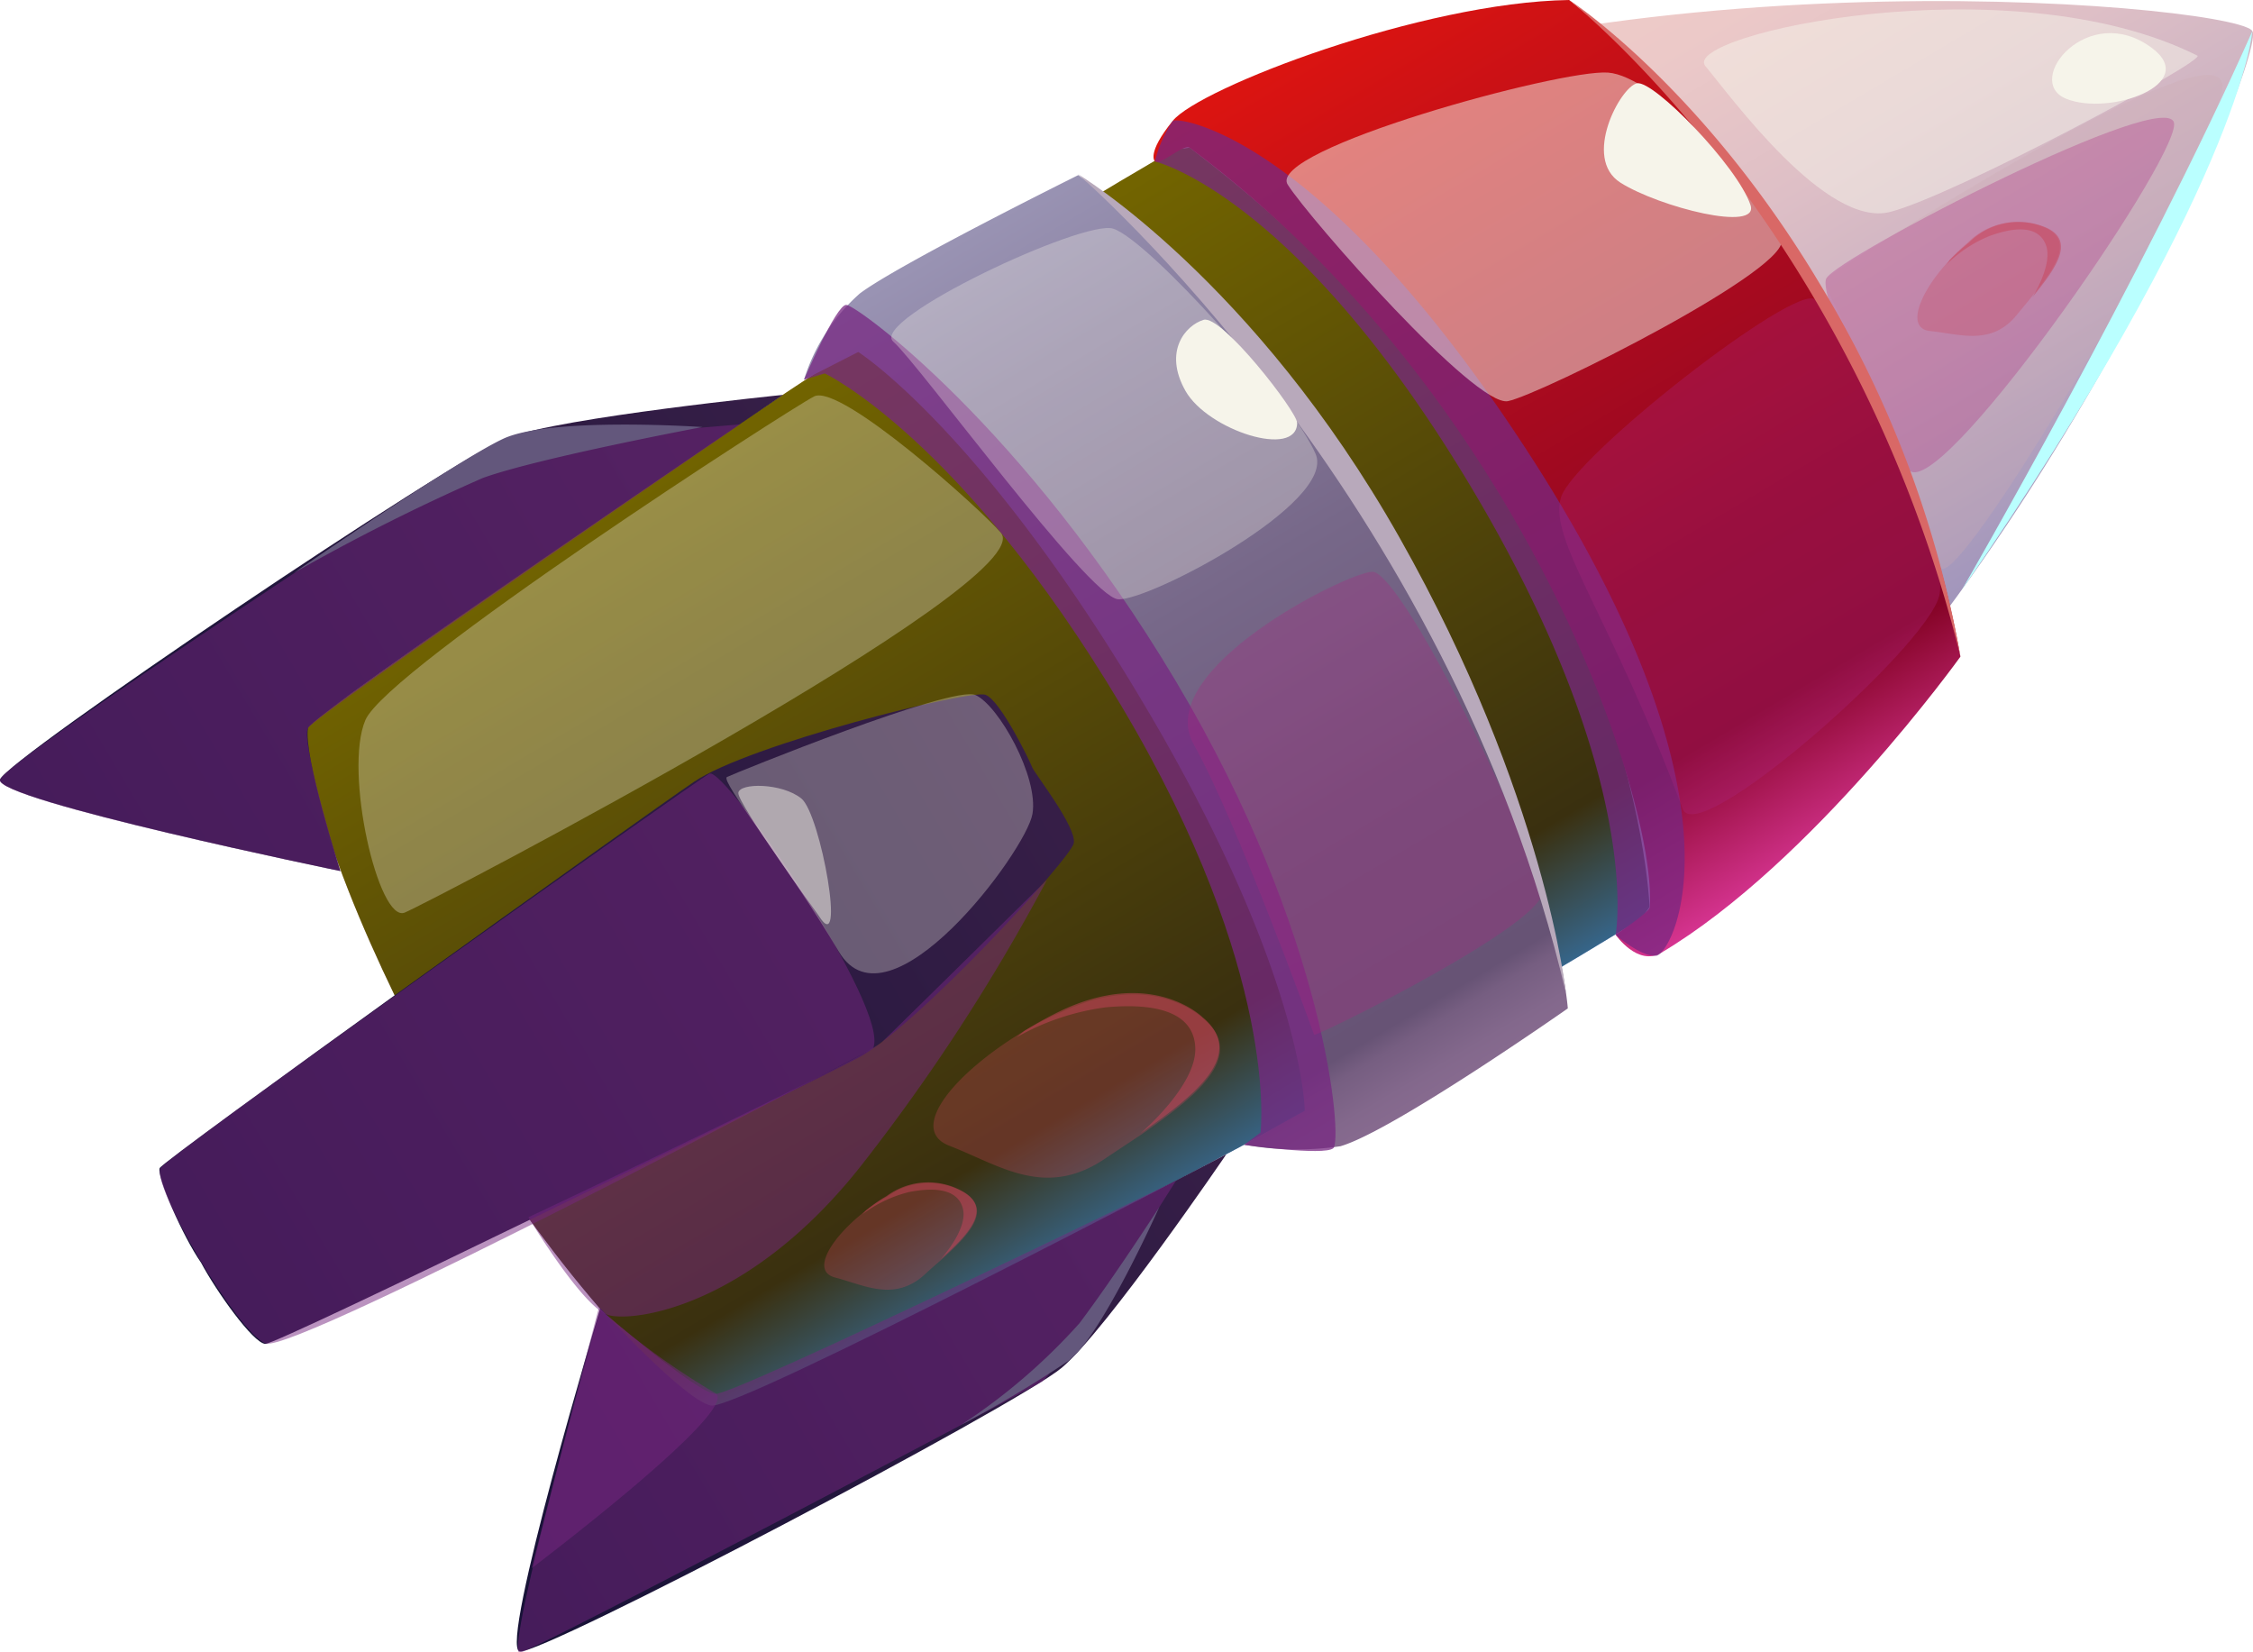 <svg xmlns="http://www.w3.org/2000/svg" xmlns:xlink="http://www.w3.org/1999/xlink" viewBox="0 0 100.88 73.96"><defs><style>.cls-1{fill:url(#linear-gradient);}.cls-2{fill:url(#linear-gradient-2);}.cls-3{fill:url(#linear-gradient-3);}.cls-4{fill:url(#linear-gradient-4);}.cls-5{fill:url(#linear-gradient-5);}.cls-6{fill:url(#linear-gradient-6);}.cls-7{fill:url(#linear-gradient-7);}.cls-8{fill:#cbaab1;}.cls-10,.cls-11,.cls-12,.cls-13,.cls-17,.cls-18,.cls-8,.cls-9{isolation:isolate;}.cls-11,.cls-12,.cls-17,.cls-8{opacity:0.3;}.cls-12,.cls-14,.cls-9{fill:#f6f4ea;}.cls-13,.cls-18,.cls-9{opacity:0.5;}.cls-10,.cls-13{fill:#772781;}.cls-10{opacity:0.75;}.cls-11{fill:#ab2781;}.cls-15{fill:#b8a9bb;}.cls-16{fill:#d96866;}.cls-17,.cls-18{fill:#c9455b;}.cls-19{fill:#63577c;}.cls-20{fill:#baffff;}</style><linearGradient id="linear-gradient" x1="-140.28" y1="142.86" x2="-99.95" y2="142.86" gradientTransform="matrix(-0.51, -0.86, 0.86, -0.51, -123.68, -4.62)" gradientUnits="userSpaceOnUse"><stop offset="0" stop-color="#becaff"/><stop offset="0.03" stop-color="#bcc6fa"/><stop offset="0.06" stop-color="#b6bced"/><stop offset="0.1" stop-color="#adabd7"/><stop offset="0.13" stop-color="#a195bb"/><stop offset="0.16" stop-color="#a598bc"/><stop offset="0.39" stop-color="#c6aec1"/><stop offset="0.62" stop-color="#debfc6"/><stop offset="0.82" stop-color="#ecc9c8"/><stop offset="1" stop-color="#f1ccc9"/></linearGradient><linearGradient id="linear-gradient-2" x1="-140.28" y1="123.22" x2="-99.95" y2="123.22" gradientTransform="matrix(-0.51, -0.86, 0.86, -0.51, -123.68, -4.62)" gradientUnits="userSpaceOnUse"><stop offset="0" stop-color="#366890"/><stop offset="0.15" stop-color="#3a300f"/><stop offset="1" stop-color="#726400"/></linearGradient><linearGradient id="linear-gradient-3" x1="-142.02" y1="155.89" x2="-98.72" y2="155.89" gradientTransform="matrix(-0.51, -0.86, 0.86, -0.51, -123.68, -4.62)" gradientUnits="userSpaceOnUse"><stop offset="0" stop-color="#d93695"/><stop offset="0.17" stop-color="#860427"/><stop offset="0.34" stop-color="#910624"/><stop offset="0.64" stop-color="#af0c1d"/><stop offset="1" stop-color="#db1411"/></linearGradient><linearGradient id="linear-gradient-4" x1="-137.85" y1="85.97" x2="-137.85" y2="124.58" gradientTransform="matrix(-0.51, -0.86, 0.86, -0.51, -123.68, -4.62)" gradientUnits="userSpaceOnUse"><stop offset="0" stop-color="#161236"/><stop offset="1" stop-color="#361e47"/></linearGradient><linearGradient id="linear-gradient-5" x1="34.26" y1="86.34" x2="34.26" y2="125.31" gradientTransform="matrix(0.51, 0.86, 0.86, -0.51, -89.24, 53.89)" xlink:href="#linear-gradient-4"/><linearGradient id="linear-gradient-6" x1="-120.48" y1="82.67" x2="-120.48" y2="126.1" xlink:href="#linear-gradient-4"/><linearGradient id="linear-gradient-7" x1="-142.36" y1="135.03" x2="-98.2" y2="135.03" gradientTransform="matrix(-0.51, -0.86, 0.86, -0.51, -123.68, -4.62)" gradientUnits="userSpaceOnUse"><stop offset="0" stop-color="#886b90"/><stop offset="0.03" stop-color="#83688c"/><stop offset="0.07" stop-color="#765e81"/><stop offset="0.09" stop-color="#675375"/><stop offset="0.3" stop-color="#6b587a"/><stop offset="0.56" stop-color="#776889"/><stop offset="0.84" stop-color="#8b81a2"/><stop offset="1" stop-color="#9993b3"/></linearGradient></defs><g id="Layer_2" data-name="Layer 2"><g id="Layer_1-2" data-name="Layer 1"><path class="cls-1" d="M13.58,32.59c.64,5.88,5.24,14.36,6.5,16.58h0l.16.27.16.27h0C21.75,51.86,27,60,31.89,63.31c0,0,23.86-11.34,40.44-21.47.4-.24.8-.5,1.19-.76,16-10.72,27.77-37.82,27.35-39.65l-.05-.08C99.41.1,69.56-2.46,52.57,6.72c-.3.17-.59.32-.88.5C34.91,17,13.58,32.59,13.58,32.59Z"/><path class="cls-2" d="M13.58,32.59c.64,5.88,5.24,14.36,6.5,16.58h0l.16.27.16.27h0C21.75,51.86,27,60,31.89,63.31c0,0,23.86-11.34,40.44-21.47.4-.24.8-.5,1.19-.76l.34-.47s-.59-18.84-20.59-34l-.7.1c-.3.17-.59.32-.88.5C34.91,17,13.58,32.59,13.58,32.59Z"/><path class="cls-3" d="M72.34,41.85s1.51-1,1.53-1.23c.32-4.8-5.66-22.88-20.59-34-.28-.21-1.29.8-1.57.6,0,0-.39-.34.8-1.81S63.66.1,70.26,0c0,0,14.17,10.69,17.52,29.4,0,0-6.61,9.22-13.4,13.26C73.33,43.28,72.34,41.85,72.34,41.85Z"/><path class="cls-4" d="M54.91,51.68s-5.36,7.87-7.37,9.56S24.22,74.13,23.27,73.94s3.61-15.37,3.61-15.37,3.76,4.12,4.95,4.36S54.91,51.68,54.91,51.68Z"/><path class="cls-5" d="M35.06,17.68s-9.9,1-12.34,1.92S.29,34,0,34.9,15.24,39,15.24,39s-1.67-5.21-1.45-6.4C13.92,32,35.06,17.68,35.06,17.68Z"/><path class="cls-6" d="M44.13,31.11c.67.25,2,3,2.09,3.25s2,2.68,1.86,3.39S41,46,38.43,47.36s-26,12.84-26.55,12.81S9.67,57.79,9,56.53c-.81-1.16-2-3.88-1.85-4.23S28.64,36.66,31.08,35,43.44,30.85,44.13,31.11Z"/><path class="cls-7" d="M70.2,45.15s-.51-7.73-8-20.31-13.92-17-13.92-17-8.06,4-9.78,5.3A8.52,8.52,0,0,0,36,17l2.43-1.24s5.45,3.45,12.71,15.63,7.28,18.34,7.28,18.34L55.7,51.25a13.31,13.31,0,0,0,4.32.07C62.37,50.64,70.2,45.15,70.2,45.15Z"/><path class="cls-8" d="M86.86,25.35c.55,1.76,11.93-17.69,12.63-21.3s-17.32,8.08-17.72,8.4S84.05,16.32,86.86,25.35Z"/><path class="cls-9" d="M98.39,2.49c.43.21-10.9,6.27-13.76,7s-7.1-5.13-8.27-6.53S90-1.71,98.39,2.49Z"/><path class="cls-10" d="M72.34,41.85s1.12,1,1.82.94,4.44-6.62-5.46-22.11C59.29,6,52.7,5.19,52.51,5.42a5.63,5.63,0,0,0-.8,1.81S58,8.67,65.84,21.76,72.34,41.85,72.34,41.85Z"/><path class="cls-10" d="M55.7,51.26s3.58.5,4,.15-.26-9.52-7.05-20.91S38.35,13.65,37.89,13.65,36,17,36,17l.93-.28S43.05,19.6,50.2,31.59s6.24,19.12,6.24,19.12Z"/><path class="cls-11" d="M69.05,39.84c.48,1.36-10.17,6.62-10.21,6.49s-3.5-9.66-5.39-13,6.89-7.72,8-7.73S67.07,34.27,69.05,39.84Z"/><path class="cls-11" d="M75.34,36.21C76,38.05,86.26,29,86.83,26.68s-4.7-12.52-5.56-13.27-10.81,7-11.38,8.87S72.12,27.57,75.34,36.21Z"/><path class="cls-9" d="M79.75,10.67c.7,1.26-10.77,7-12.23,7.29s-8.86-8.13-9.86-9.69S69.88,3.09,72,3.25,78.22,7.93,79.75,10.67Z"/><path class="cls-12" d="M58.91,20.33c.93,2.19-7.52,6.61-8.85,6.5S41.12,16.27,40,15.3s8.54-5.5,9.85-5.06C51.46,10.77,57.89,17.92,58.91,20.33Z"/><path class="cls-13" d="M39.09,46.94c.83-1.72-6.66-12.67-7.33-12.3S7.7,51.6,7.2,52.28s3.41,7.37,4.69,7.87S39.09,46.94,39.09,46.94Z"/><path class="cls-13" d="M15.24,39s-1.79-5.82-1.45-6.4S33.14,19,33.14,19s-11,.88-11.95,1.44S.26,34,0,34.91,15.24,39,15.24,39Z"/><path class="cls-13" d="M52.66,52.86s-5.46,8.66-6,9S24,73.87,23.27,74s3.61-15.37,3.61-15.37,4.27,3.72,5.15,3.78S52.66,52.86,52.66,52.86Z"/><path class="cls-13" d="M32,62.36c1.37.63-8.19,7.85-8.19,7.85s1.89-7.44,3-11.64A32.77,32.77,0,0,0,32,62.36Z"/><path class="cls-12" d="M37.56,42.61c2.24,3.76,8.39-4.51,8.67-6.17s-1.52-4.86-2.55-5.32-10.81,3.51-11.13,3.67S35.16,38.57,37.56,42.61Z"/><path class="cls-9" d="M36.66,41c1.25,2,.09-4.55-.78-5.25s-2.77-.71-2.82-.25S36.66,41,36.66,41Z"/><path class="cls-13" d="M46.88,39.39A86.91,86.91,0,0,1,38.55,52.2c-5,6.33-10.17,7-11.31,6.68s-3.58-4.38-3.58-4.38,15.05-7.09,15.85-7.86S46.88,39.39,46.88,39.39Z"/><path class="cls-11" d="M85.44,21c1.2,1.8,11.92-13.57,11.91-15.44S82.27,11.5,81.78,12.46,85.44,21,85.44,21Z"/><path class="cls-12" d="M44.82,23.86c1.79,2.23-25.53,16.52-26.7,17s-2.74-6.32-1.76-8.62S35.27,18.36,36.45,17.75,44,22.88,44.82,23.86Z"/><path class="cls-14" d="M96.37,2.16c2.13,1.61-1.92,3.05-3.86,2.26S93.5,0,96.37,2.16Z"/><path class="cls-15" d="M70.12,44.48s-.92-8.84-7.45-20.4S48.27,7.8,48.27,7.8,64.88,22.09,70.12,44.48Z"/><path class="cls-16" d="M87.78,29.39a48.11,48.11,0,0,0-6.29-16.67C76.19,3.84,70.26,0,70.26,0S83,10,87.78,29.39Z"/><path class="cls-14" d="M78.38,9.18c.41,1.24-4.09.09-5.82-1s0-4.3.74-4.45S77.8,7.44,78.38,9.18Z"/><path class="cls-14" d="M58.08,18.93c0,1.62-4,.34-5-1.43s0-2.93.81-3.18S58.08,18.44,58.08,18.93Z"/><path class="cls-17" d="M45.86,46.16c-3.12,1.87-5.24,4.41-3.35,5.14,2.26.87,4.33,2.44,7.08.5l1.51-1c2.42-1.68,4.78-3.53,2.77-5.2,0,0-2.19-2.17-6.2-.35A16.43,16.43,0,0,0,45.86,46.16Z"/><path class="cls-18" d="M45.86,46.16l-.34.28a11,11,0,0,1,4-1.34c2.06-.19,3.94.13,4,1.82s-2.45,3.82-2.45,3.82c2.42-1.68,4.78-3.53,2.77-5.2,0,0-2.19-2.17-6.2-.35A17.48,17.48,0,0,0,45.86,46.16Z"/><path class="cls-17" d="M38.77,54.2c-1.56,1.21-2.49,2.72-1.37,3,1.33.35,2.64,1.09,4-.13.23-.22.49-.44.74-.66,1.18-1.06,2.32-2.21,1.05-3a3.14,3.14,0,0,0-3.47.17A6.54,6.54,0,0,0,38.77,54.2Z"/><path class="cls-18" d="M38.77,54.2l-.16.17a5.78,5.78,0,0,1,2.1-1c1.13-.22,2.2-.15,2.41.77s-1,2.24-1,2.24c1.18-1.06,2.32-2.21,1.05-3a3.14,3.14,0,0,0-3.47.17A6.54,6.54,0,0,0,38.77,54.2Z"/><path class="cls-17" d="M87.31,11.63c-1.35,1.43-2,3.07-.9,3.19,1.37.14,2.77.68,3.91-.74.2-.25.42-.5.63-.77,1-1.23,2-2.54.57-3.14a3.14,3.14,0,0,0-3.41.69A9.7,9.7,0,0,0,87.31,11.63Z"/><path class="cls-18" d="M87.31,11.63l-.14.2a5.83,5.83,0,0,1,1.93-1.27c1.08-.39,2.15-.49,2.5.39S91,13.31,91,13.31c1-1.23,2-2.54.57-3.14a3.14,3.14,0,0,0-3.41.69A9.7,9.7,0,0,0,87.31,11.63Z"/><path class="cls-19" d="M31.45,19.12s-7.34,1.38-9.83,2.28a91.22,91.22,0,0,0-8.46,4.25s7.24-5,9.36-6S31.45,19.12,31.45,19.12Z"/><path class="cls-19" d="M43.06,63.78a26.69,26.69,0,0,0,5.27-4.53c1.58-2.1,3.58-5.21,3.58-5.21s-2.58,5.79-4.07,6.89A53.33,53.33,0,0,1,43.06,63.78Z"/><path class="cls-20" d="M87.84,26.42s8.17-14.13,13-25C100.87,1.44,100.26,8.37,87.84,26.42Z"/></g></g></svg>